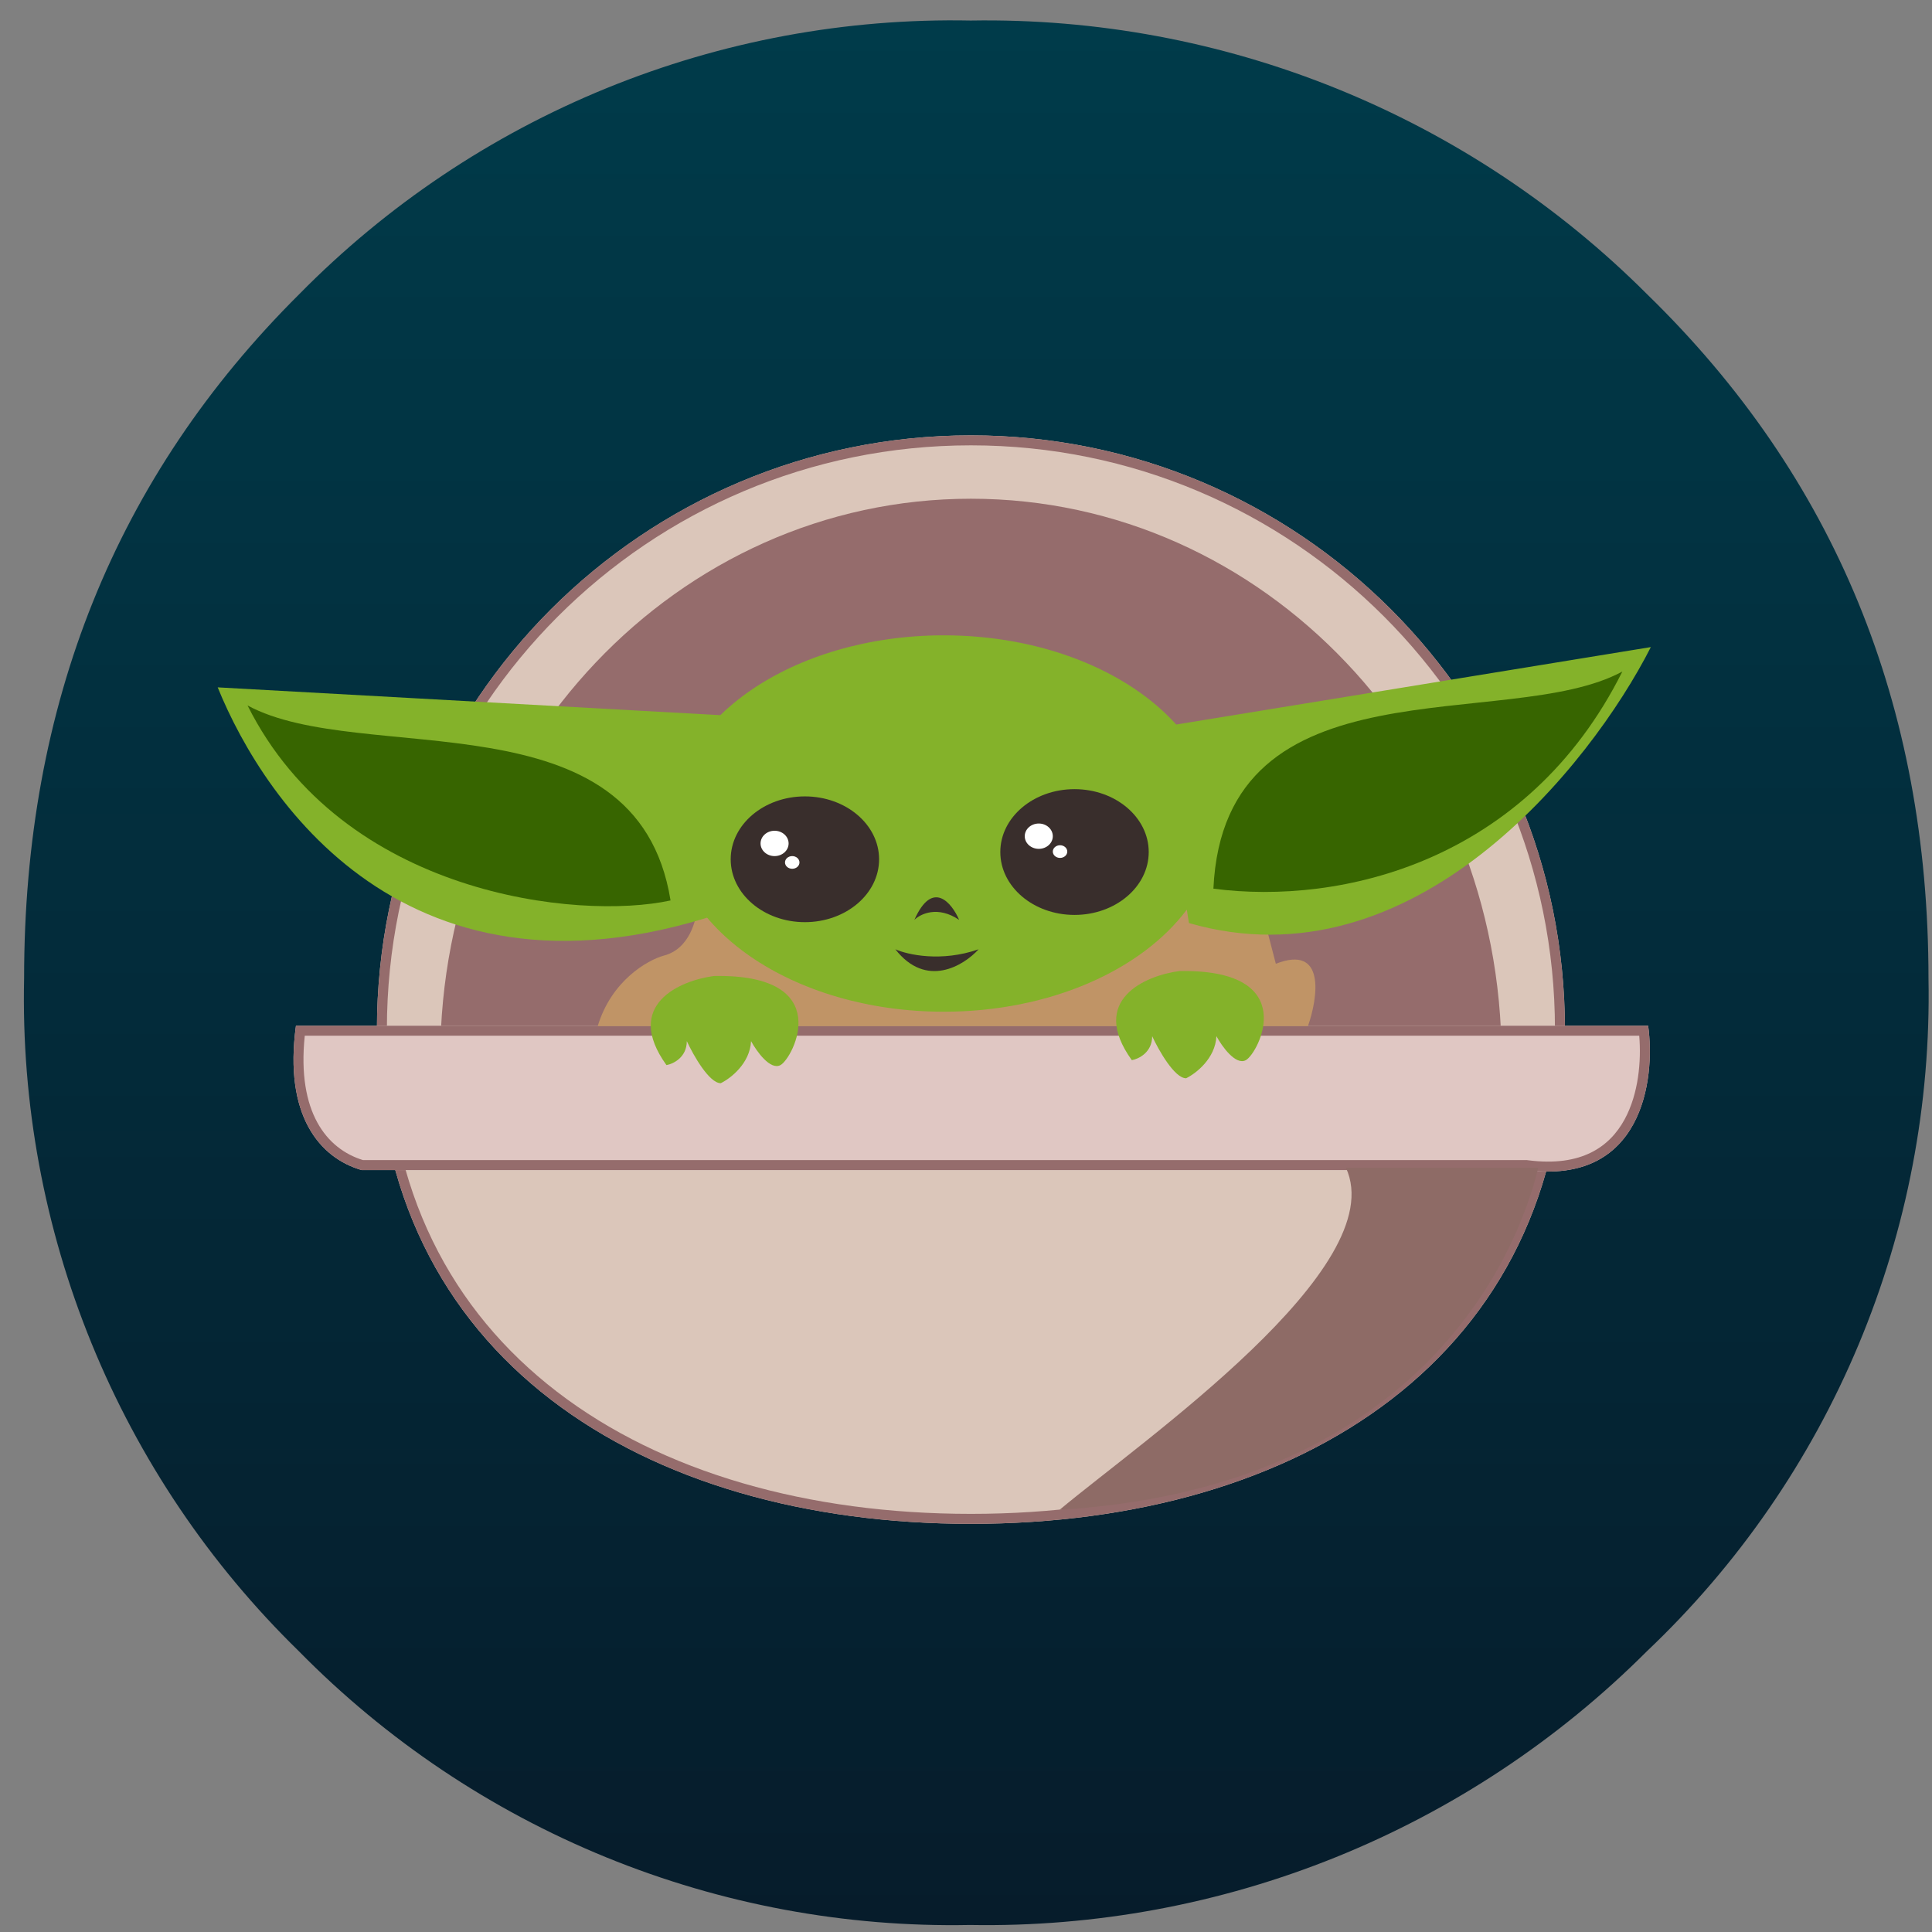 <svg width="71" height="71" viewBox="0 0 71 71" fill="none" xmlns="http://www.w3.org/2000/svg">
<rect x="0" y="0" width="71" height="71" fill="#808080" stroke="none"/>
<path d="M60.517 60.688C57.256 63.949 53.374 66.52 49.101 68.247C44.829 69.974 40.253 70.823 35.646 70.742C31.068 70.832 26.52 69.986 22.279 68.256C18.039 66.526 14.195 63.948 10.982 60.68C7.694 57.472 5.101 53.621 3.364 49.366C1.626 45.111 0.783 40.543 0.886 35.947C0.886 25.89 4.257 17.511 10.999 10.809C14.214 7.541 18.06 4.964 22.302 3.236C26.544 1.507 31.093 0.663 35.672 0.755C40.278 0.677 44.852 1.527 49.123 3.256C53.394 4.985 57.275 7.556 60.534 10.817C67.425 17.525 70.871 25.908 70.871 35.964C70.959 40.58 70.082 45.164 68.299 49.421C66.516 53.679 63.865 57.516 60.517 60.688Z" fill="url(#paint0_linear_1_1888)"/>
<path d="M57.51 37.829C57.51 49.885 47.736 56 35.681 56C23.625 56 13.852 49.885 13.852 37.829C13.852 25.773 23.625 16 35.681 16C47.736 16 57.51 25.773 57.51 37.829Z" fill="#DBC6BA"/>
<path fill-rule="evenodd" clip-rule="evenodd" d="M50.893 51.145C54.751 48.18 57.144 43.745 57.144 37.829C57.144 25.975 47.535 16.366 35.681 16.366C23.827 16.366 14.218 25.975 14.218 37.829C14.218 43.745 16.61 48.18 20.468 51.145C24.338 54.119 29.709 55.634 35.681 55.634C41.652 55.634 47.024 54.119 50.893 51.145ZM35.681 56C47.736 56 57.51 49.885 57.51 37.829C57.51 25.773 47.736 16 35.681 16C23.625 16 13.852 25.773 13.852 37.829C13.852 49.885 23.625 56 35.681 56Z" fill="#956C6C"/>
<path d="M55.182 38.886C44.412 38.886 16.18 38.886 16.18 38.886C16.18 27.532 24.911 18.328 35.681 18.328C46.451 18.328 55.182 27.532 55.182 38.886Z" fill="#956C6C"/>
<path d="M60.569 37.696H10.876C10.427 40.988 11.741 42.55 13.287 42.999H56.096C60.339 43.558 60.846 39.696 60.569 37.696Z" fill="#E0C7C3"/>
<path fill-rule="evenodd" clip-rule="evenodd" d="M56.096 42.999C60.339 43.558 60.846 39.696 60.569 37.696H10.876C10.427 40.988 11.741 42.55 13.287 42.999H56.096ZM13.34 42.633H56.12L56.144 42.637C57.149 42.769 57.901 42.636 58.463 42.359C59.023 42.083 59.425 41.651 59.706 41.133C60.217 40.192 60.32 38.99 60.241 38.062H11.2C11.051 39.489 11.265 40.52 11.655 41.239C12.06 41.987 12.673 42.428 13.34 42.633Z" fill="#956C6C"/>
<path d="M23.927 37.712H21.965C22.471 36.036 23.794 35.285 24.392 35.119C25.337 34.879 25.606 33.8 25.623 33.29L43.345 33.007L46.537 34.072L46.886 35.418C48.721 34.7 48.438 36.648 48.066 37.712H46.387C43.794 34.201 41.782 36.249 41.101 37.712H29.313C29.393 36.223 27.352 35.873 26.321 35.884C24.605 36.123 24.01 37.203 23.927 37.712Z" fill="#C09466"/>
<path d="M25.24 38.261C25.24 38.859 24.741 39.098 24.492 39.142C22.896 36.921 24.991 36.033 26.238 35.867C30.76 35.784 29.147 38.893 28.682 39.142C28.309 39.342 27.806 38.638 27.601 38.261C27.561 39.086 26.842 39.635 26.487 39.807C26.061 39.807 25.479 38.776 25.24 38.261Z" fill="#84B22A"/>
<path d="M42.342 38.08C42.342 38.678 41.843 38.916 41.594 38.961C39.998 36.74 42.093 35.852 43.339 35.686C47.861 35.603 46.249 38.712 45.783 38.961C45.411 39.16 44.908 38.457 44.703 38.08C44.663 38.904 43.943 39.454 43.589 39.626C43.163 39.626 42.58 38.595 42.342 38.08Z" fill="#84B22A"/>
<path d="M43.614 33.429C41.947 35.657 38.573 37.18 34.683 37.18C29.137 37.18 24.642 34.084 24.642 30.264C24.642 26.445 29.137 23.348 34.683 23.348C38.291 23.348 41.455 24.659 43.225 26.626L60.668 23.78C58.446 28.153 51.94 36.303 43.694 33.922L43.614 33.429Z" fill="#84B22A"/>
<path d="M8 25.26L27.535 26.341V33.19C15.265 37.879 9.729 29.522 8 25.26Z" fill="#84B22A"/>
<path d="M9.097 25.925C13.287 28.203 23.412 25.426 24.642 33.091C21.272 33.828 12.595 32.921 9.097 25.925Z" fill="#376500"/>
<path d="M59.621 24.678C55.431 26.956 44.991 24.113 44.592 32.658C49.28 33.273 56.123 31.674 59.621 24.678Z" fill="#376500"/>
<path d="M32.306 31.578C32.306 32.854 31.085 33.889 29.579 33.889C28.074 33.889 26.853 32.854 26.853 31.578C26.853 30.302 28.074 29.267 29.579 29.267C31.085 29.267 32.306 30.302 32.306 31.578Z" fill="#392E2C"/>
<path d="M42.215 31.312C42.215 32.588 40.994 33.623 39.488 33.623C37.982 33.623 36.761 32.588 36.761 31.312C36.761 30.035 37.982 29.001 39.488 29.001C40.994 29.001 42.215 30.035 42.215 31.312Z" fill="#392E2C"/>
<path d="M29.38 31.694C29.38 31.823 29.261 31.927 29.114 31.927C28.967 31.927 28.848 31.823 28.848 31.694C28.848 31.566 28.967 31.461 29.114 31.461C29.261 31.461 29.38 31.566 29.38 31.694Z" fill="white"/>
<path d="M38.69 30.73C38.69 30.987 38.459 31.195 38.175 31.195C37.89 31.195 37.659 30.987 37.659 30.73C37.659 30.473 37.89 30.264 38.175 30.264C38.459 30.264 38.69 30.473 38.69 30.73Z" fill="white"/>
<path d="M28.981 30.996C28.981 31.253 28.75 31.461 28.465 31.461C28.181 31.461 27.95 31.253 27.95 30.996C27.95 30.739 28.181 30.53 28.465 30.53C28.75 30.53 28.981 30.739 28.981 30.996Z" fill="white"/>
<path d="M39.222 31.295C39.222 31.424 39.103 31.528 38.956 31.528C38.809 31.528 38.69 31.424 38.69 31.295C38.69 31.167 38.809 31.062 38.956 31.062C39.103 31.062 39.222 31.167 39.222 31.295Z" fill="white"/>
<path d="M33.603 33.805C33.824 33.584 34.464 33.273 35.248 33.805C34.977 33.179 34.268 32.303 33.603 33.805Z" fill="#392E2C"/>
<path d="M32.904 34.886C33.353 35.086 34.593 35.365 35.963 34.886C35.415 35.49 34.035 36.336 32.904 34.886Z" fill="#392E2C"/>
<path d="M38.939 55.485C51.94 54.687 55.686 46.413 56.529 42.916H49.463C51.152 46.587 41.998 52.93 38.939 55.485Z" fill="#8E6B66"/>
<defs>
<linearGradient id="paint0_linear_1_1888" x1="35.877" y1="0.748" x2="35.877" y2="70.748" gradientUnits="userSpaceOnUse">
<stop stop-color="#003B4A"/>
<stop offset="1" stop-color="#061C2B"/>
</linearGradient>
</defs>
</svg>
